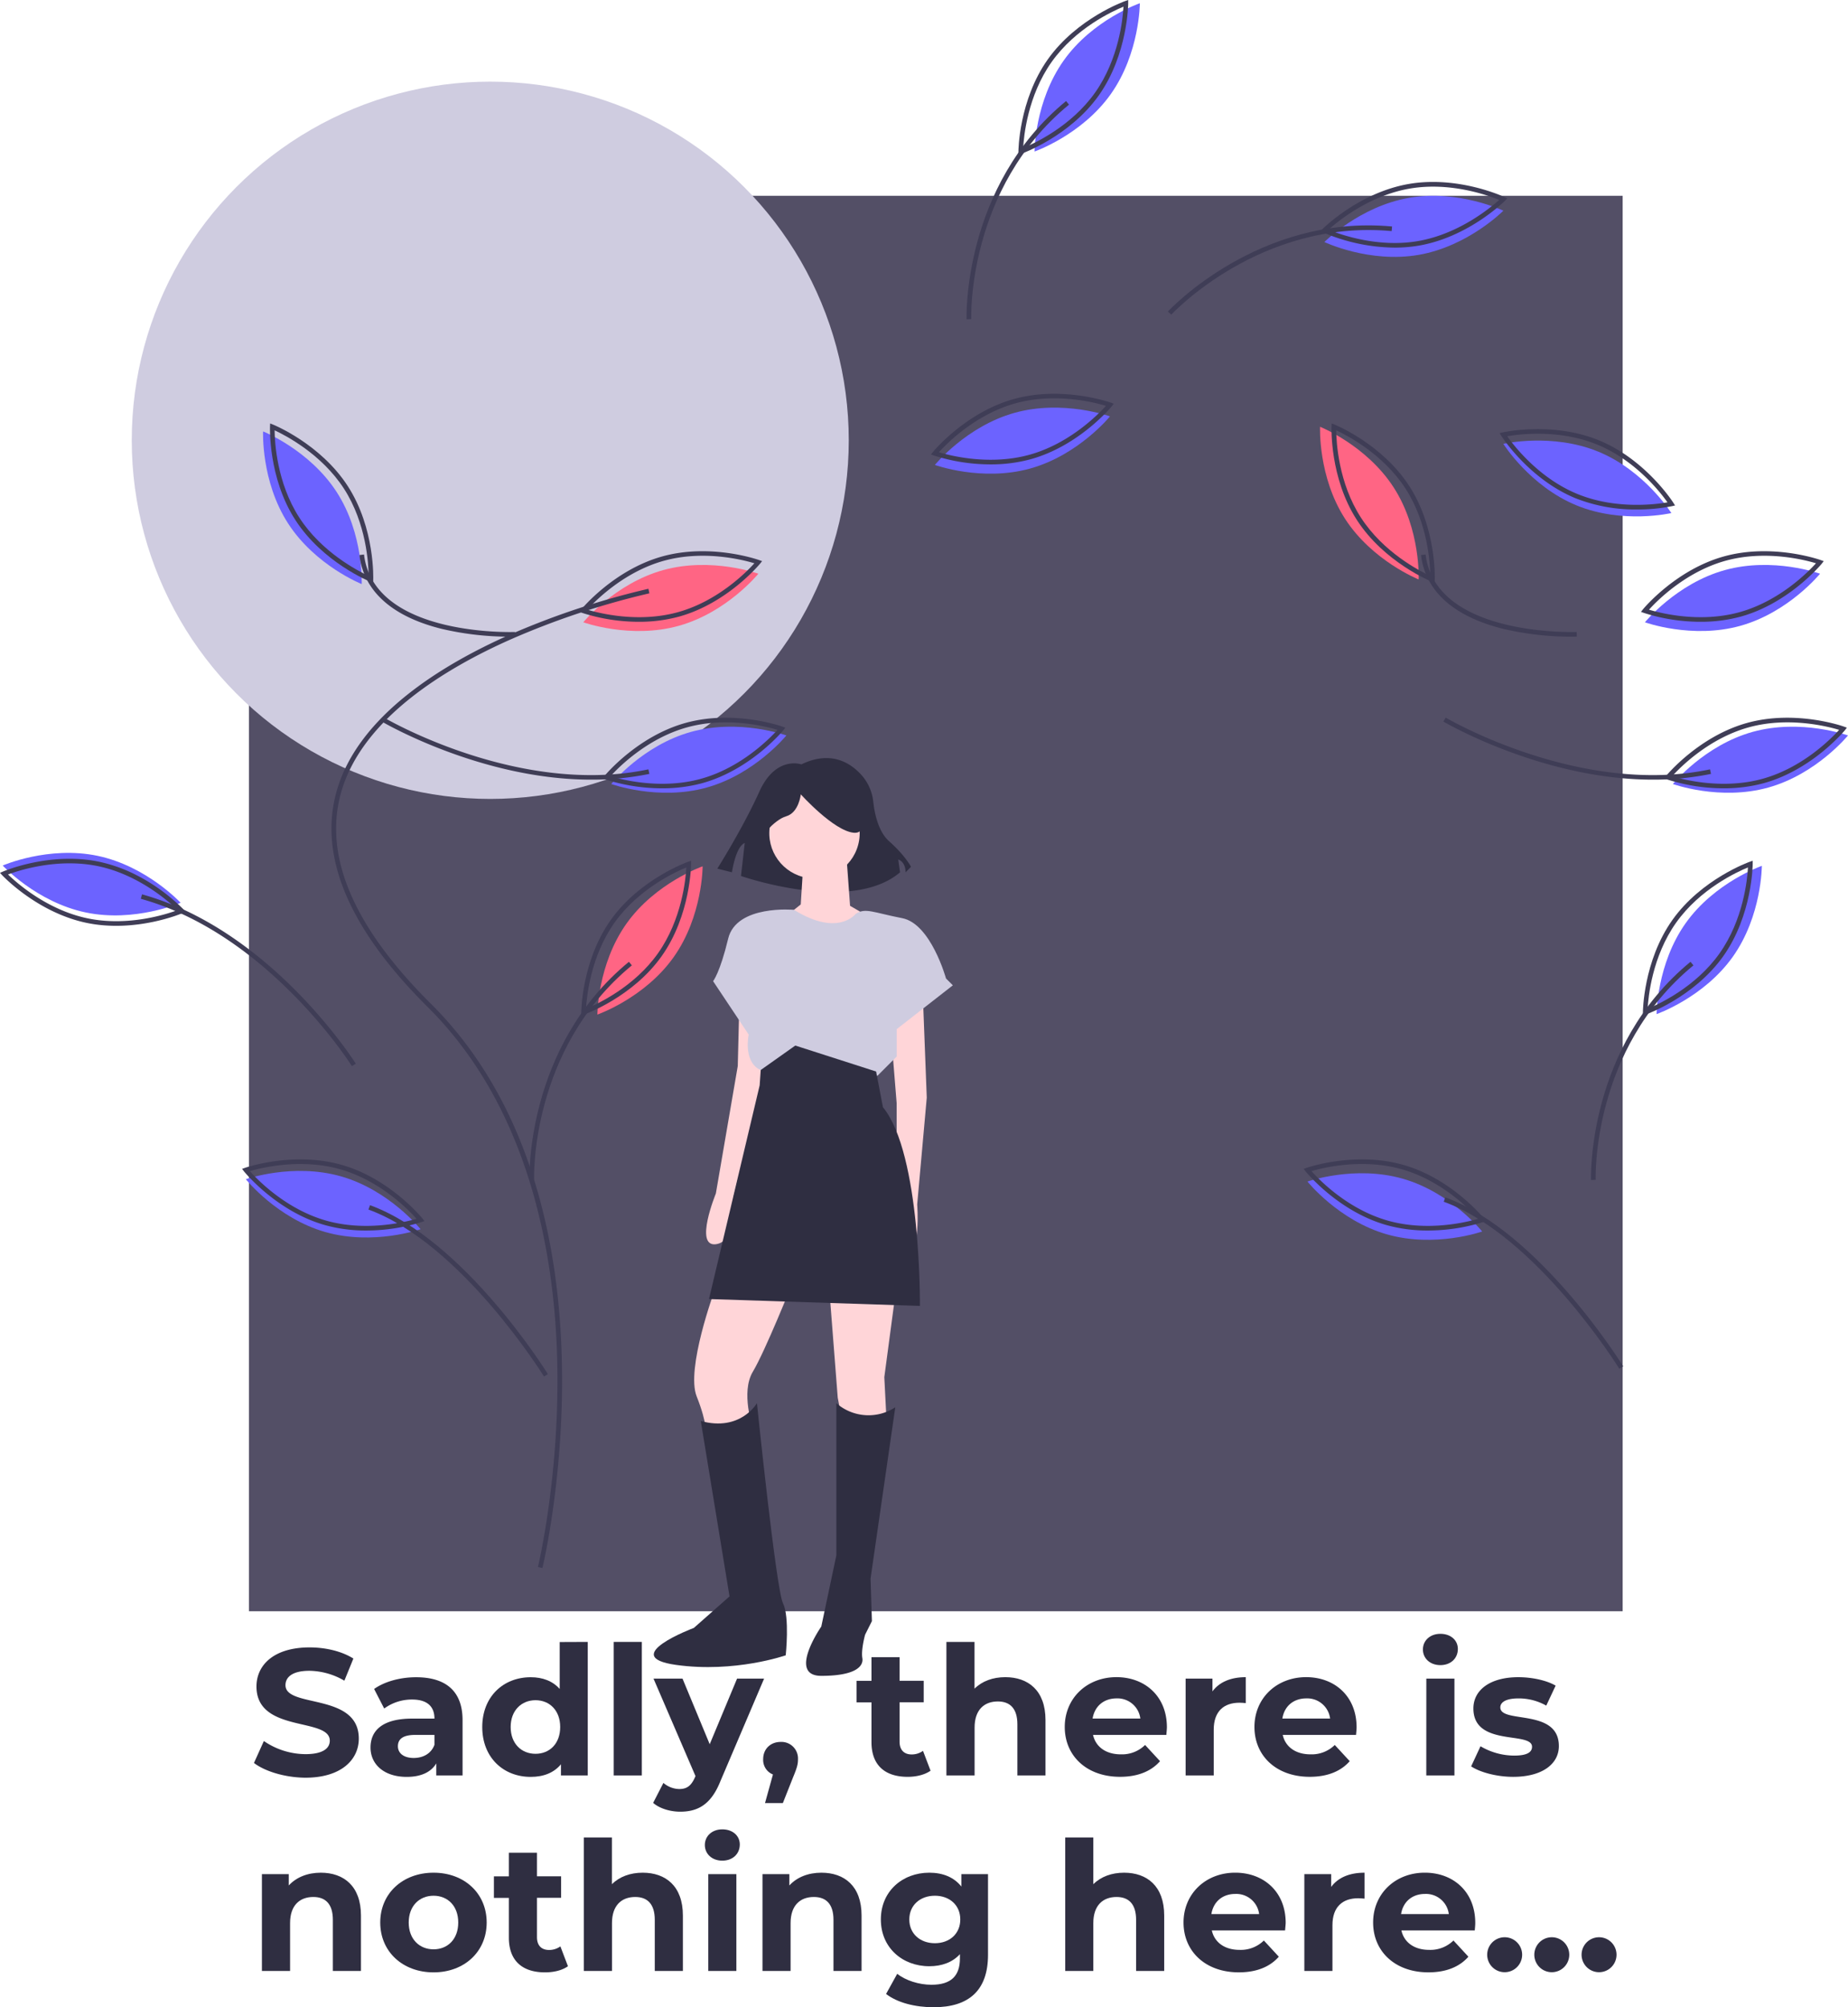 <svg xmlns="http://www.w3.org/2000/svg" viewBox="0 0 945.49 1026.55"><defs><style>.cls-1{fill:#534f66;}.cls-2{fill:#cfcce0;}.cls-3{fill:#6c63ff;}.cls-4{fill:#ff6584;}.cls-5{fill:#3f3d56;}.cls-6{fill:#2f2e41;}.cls-7{fill:#ffd5d8;}</style></defs><g id="Layer_2" data-name="Layer 2"><g id="nothing"><rect class="cls-1" x="127.36" y="100.13" width="702.84" height="723.9"/><circle class="cls-2" cx="250.83" cy="225.17" r="183.42"/><path class="cls-3" d="M725.93,130.33c-25.29,4.43-48.34-6.55-48.34-6.55s17.95-18.16,43.24-22.59,48.34,6.56,48.34,6.56S751.22,125.9,725.93,130.33Z"/><path class="cls-3" d="M709.56,631.27c-24.69-7.06-40.63-27-40.63-27s24.07-8.5,48.76-1.45,40.63,27,40.63,27S734.24,638.32,709.56,631.27Z"/><path class="cls-3" d="M904.64,402.79c-24.74,6.87-48.75-1.83-48.75-1.83s16.1-19.81,40.84-26.67,48.76,1.83,48.76,1.83S929.38,395.93,904.64,402.79Z"/><path class="cls-3" d="M890.34,320.08c-24.74,6.86-48.75-1.83-48.75-1.83s16.11-19.81,40.85-26.68,48.75,1.84,48.75,1.84S915.08,313.22,890.34,320.08Z"/><path class="cls-3" d="M568.3,48.14c-14.86,20.94-39,29.35-39,29.35S529.32,52,544.18,31s39-29.35,39-29.35S583.16,27.2,568.3,48.14Z"/><path class="cls-3" d="M527.06,239.62c-24.74,6.86-48.75-1.84-48.75-1.84s16.1-19.81,40.84-26.67,48.75,1.83,48.75,1.83S551.8,232.75,527.06,239.62Z"/><path class="cls-3" d="M147.4,267.71c-13.93-21.57-12.8-47.08-12.8-47.08s23.71,9.46,37.65,31,12.8,47.08,12.8,47.08S161.33,289.27,147.4,267.71Z"/><path class="cls-4" d="M347.19,320.08c-24.74,6.86-48.75-1.83-48.75-1.83s16.11-19.81,40.85-26.68S388,293.41,388,293.41,371.93,313.22,347.19,320.08Z"/><path class="cls-3" d="M166.41,630.08c-24.69-7.05-40.63-27-40.63-27s24.07-8.5,48.76-1.44,40.63,27,40.63,27S191.09,637.14,166.41,630.08Z"/><path class="cls-4" d="M344.65,489.52c-14.86,20.94-39,29.35-39,29.35s0-25.53,14.84-46.47,39-29.35,39-29.35S359.51,468.58,344.65,489.52Z"/><path class="cls-3" d="M886.57,489.28c-14.86,20.94-39,29.35-39,29.35s0-25.53,14.84-46.47,39-29.35,39-29.35S901.43,468.34,886.57,489.28Z"/><path class="cls-3" d="M361.49,402.79c-24.74,6.87-48.75-1.83-48.75-1.83s16.1-19.81,40.84-26.67,48.76,1.83,48.76,1.83S386.23,395.93,361.49,402.79Z"/><path class="cls-5" d="M277.53,801.92l-2.3-.55c.11-.47,11.28-47.13,9.86-105.53C283.77,642,271.2,567,218.75,514.94c-40.57-40.27-56.15-77.64-46.29-111.08,11.24-38.13,54-64,87.92-79.07a408.23,408.23,0,0,1,71.37-23.67l.49,2.32A405.28,405.28,0,0,0,261.3,327c-33.43,14.82-75.6,40.31-86.57,77.56-9.59,32.54,5.78,69.12,45.69,108.73,23.42,23.24,41,52.91,52.24,88.15,9,28.16,14,59.93,14.79,94.43C288.88,754.54,277.65,801.46,277.53,801.92Z"/><path class="cls-5" d="M270.87,603.49c0-.67-2.18-68,50.91-111.61l1.5,1.83c-52.19,42.91-50.07,109-50,109.68Z"/><path class="cls-5" d="M278.33,704c-.42-.67-42.25-68-89.82-85.41l.81-2.23c48.34,17.69,90.6,85.72,91,86.41Z"/><path class="cls-5" d="M302.42,398.73c-56.34,0-106.52-29.37-107.11-29.72l1.21-2c.68.41,69,40.39,135.23,26.45l.49,2.32A145,145,0,0,1,302.42,398.73Z"/><path class="cls-5" d="M260.64,325.61a151.65,151.65,0,0,1-34.68-4c-25.35-6.27-39.9-19.33-42.07-37.74l2.35-.28c5,42.16,76.56,39.66,77.27,39.62l.1,2.37S262.5,325.61,260.64,325.61Z"/><path class="cls-5" d="M297.4,519.36v-1.67c0-.26.16-26.15,15.06-47.16s39.3-29.7,39.54-29.78l1.57-.55v1.67c0,.25-.16,26.15-15.06,47.15s-39.3,29.7-39.54,29.79Zm53.75-75.74c-5.63,2.31-24.51,11-36.76,28.28s-14.24,38-14.56,44c5.63-2.31,24.51-11,36.76-28.29S350.83,449.69,351.15,443.62Z"/><path class="cls-5" d="M494.52,163.29c0-.67-2.18-68,50.91-111.61l1.5,1.83c-52.19,42.91-50.07,109-50,109.68Z"/><path class="cls-5" d="M521.05,79.16V77.49c0-.26.16-26.15,15.06-47.16S575.41.63,575.65.55L577.22,0V1.67c0,.25-.16,26.15-15.06,47.15h0c-14.91,21-39.3,29.7-39.54,29.79ZM574.8,3.42c-5.63,2.31-24.51,11-36.76,28.28s-14.24,38-14.56,44c5.63-2.31,24.51-11,36.76-28.29S574.48,9.49,574.8,3.42Z"/><path class="cls-5" d="M599.27,160.93l-1.74-1.6c.45-.5,46.27-49.83,114.7-43.5l-.22,2.36C644.77,112,599.72,160.43,599.27,160.93Z"/><path class="cls-5" d="M713.61,126.64a95,95,0,0,1-36.53-7.71l-1.51-.72,1.18-1.18c.18-.19,18.51-18.48,43.87-22.92s48.83,6.54,49.06,6.65l1.5.72L770,102.66c-.18.19-18.51,18.48-43.88,22.92A72.89,72.89,0,0,1,713.61,126.64Zm-33.9-9.15c5.62,2.31,25.17,9.41,46,5.76s36.83-17,41.33-21c-5.62-2.32-25.17-9.41-46-5.76S684.2,113.4,679.71,117.49Z"/><path class="cls-3" d="M806.49,258.42C782.75,248.63,769.15,227,769.15,227s24.88-5.75,48.62,4,37.34,31.39,37.34,31.39S830.23,268.2,806.49,258.42Z"/><path class="cls-5" d="M837.45,260.56A83.16,83.16,0,0,1,806,254.78c-23.81-9.82-37.75-31.64-37.89-31.86l-.89-1.41,1.62-.37c.26-.06,25.53-5.71,49.34,4.1S856,256.88,856.11,257.1l.89,1.41-1.63.37A89.77,89.77,0,0,1,837.45,260.56Zm-66.31-37.45c3.51,5,16.24,21.42,35.8,29.48s40.19,5.37,46.18,4.32c-3.51-5-16.24-21.41-35.81-29.48s-40.18-5.36-46.17-4.32Z"/><path class="cls-5" d="M338.83,403.16a95.17,95.17,0,0,1-29-4.51l-1.56-.57,1.05-1.29c.16-.2,16.63-20.19,41.44-27.07s49.23,1.77,49.47,1.86l1.57.56-1,1.3c-.16.2-16.63,20.18-41.45,27.07A77.12,77.12,0,0,1,338.83,403.16ZM312.35,397c5.82,1.76,26,6.92,46.36,1.27s35-20.46,39.09-25c-5.83-1.76-26-6.92-46.36-1.26S316.43,392.45,312.35,397Z"/><path class="cls-5" d="M506.87,237.5a95.18,95.18,0,0,1-29-4.52l-1.57-.57,1.05-1.29c.16-.2,16.63-20.19,41.45-27.07s49.22,1.77,49.47,1.86l1.56.57-1,1.29c-.16.2-16.63,20.19-41.44,27.07A77.24,77.24,0,0,1,506.87,237.5Zm-26.49-6.21c5.82,1.76,26,6.92,46.36,1.27s35-20.45,39.09-25c-5.82-1.76-26-6.93-46.36-1.27s-35,20.46-39.09,25Z"/><path class="cls-5" d="M327,318a95.17,95.17,0,0,1-29-4.51l-1.57-.57,1-1.29c.17-.2,16.63-20.19,41.45-27.07s49.23,1.77,49.47,1.86l1.57.56-1.05,1.3c-.17.2-16.63,20.18-41.45,27.07A77.23,77.23,0,0,1,327,318Zm-26.49-6.2c5.83,1.76,26,6.92,46.37,1.27s35-20.46,39.08-25c-5.82-1.76-26-6.92-46.36-1.26S304.6,307.25,300.51,311.76Z"/><path class="cls-5" d="M187.28,629.31a77.1,77.1,0,0,1-21.2-2.82c-24.76-7.08-41.07-27.2-41.23-27.4l-1-1.3,1.57-.56c.25-.08,24.72-8.54,49.48-1.46s41.07,27.2,41.24,27.4l1,1.3-1.57.55A94.79,94.79,0,0,1,187.28,629.31Zm-20.55-5.1c20.35,5.82,40.53.82,46.37-.89-4-4.55-18.54-19.46-38.89-25.28s-40.53-.81-46.37.9c4,4.54,18.55,19.46,38.89,25.27Z"/><path class="cls-5" d="M190.89,298.08l-1.54-.62c-.24-.1-24.24-9.85-38.21-31.48h0c-14-21.63-13-47.51-13-47.77l.07-1.66,1.55.62c.24.09,24.23,9.84,38.2,31.47s13,47.51,13,47.77ZM153.13,264.7c11.48,17.77,30,27.3,35.49,29.85-.06-6.08-1.15-26.85-12.63-44.62s-30-27.3-35.49-29.86C140.55,226.16,141.64,246.92,153.13,264.7Z"/><path class="cls-5" d="M814,603.49c0-.67-2.18-68,50.91-111.61l1.5,1.83c-52.19,42.91-50.07,109-50,109.68Z"/><path class="cls-5" d="M828.48,700c-.42-.67-42.25-68-89.82-85.41l.81-2.23c48.34,17.69,90.6,85.72,91,86.41Z"/><path class="cls-5" d="M845.57,398.73c-56.34,0-106.52-29.37-107.11-29.72l1.21-2c.68.41,69,40.39,135.23,26.45l.49,2.32A145,145,0,0,1,845.57,398.73Z"/><path class="cls-5" d="M803.79,325.61a151.71,151.71,0,0,1-34.68-4c-25.35-6.27-39.9-19.33-42.07-37.74l2.35-.28c5,42.15,76.55,39.65,77.27,39.62l.1,2.37S805.65,325.61,803.79,325.61Z"/><path class="cls-5" d="M840.56,519.36v-1.67c0-.26.16-26.15,15.06-47.16s39.3-29.7,39.54-29.78l1.57-.55v1.67c0,.25-.16,26.15-15.06,47.15h0c-14.91,21-39.3,29.7-39.54,29.79Zm53.74-75.74c-5.63,2.31-24.51,11-36.76,28.28s-14.24,38-14.56,44c5.63-2.31,24.51-11,36.76-28.29S894,449.69,894.3,443.62Z"/><path class="cls-5" d="M882,403.16a95.17,95.17,0,0,1-29-4.51l-1.56-.57,1-1.29c.16-.2,16.63-20.19,41.44-27.07s49.23,1.77,49.47,1.86l1.57.56-1,1.3c-.16.2-16.63,20.18-41.45,27.07h0A77.12,77.12,0,0,1,882,403.16ZM855.5,397c5.82,1.76,26,6.92,46.36,1.27h0c20.39-5.66,35-20.46,39.09-25-5.83-1.76-26-6.92-46.36-1.26S859.58,392.45,855.5,397Z"/><path class="cls-3" d="M49.92,437.69c25.13,5.27,42.47,24,42.47,24S69,471.91,43.85,466.65s-42.47-24-42.47-24S24.79,432.43,49.92,437.69Z"/><path class="cls-5" d="M100.53,468.42c50.05,25.87,81.15,75,81.51,75.58l-2,1.25c-.42-.67-42.78-67.56-108-85.58l.63-2.28A144.51,144.51,0,0,1,100.53,468.42Z"/><path class="cls-5" d="M70.22,447.77a95.14,95.14,0,0,1,23.65,17.3L95,466.3l-1.53.66c-.23.11-24,10.3-49.25,5S1.31,447.81,1.13,447.62L0,446.4l1.53-.67c.23-.1,24-10.3,49.25-5h0A77.15,77.15,0,0,1,70.22,447.77Zm20.67,17.67C86.53,461.2,71,447.36,50.29,443h0c-20.71-4.34-40.48,2.1-46.18,4.23,4.36,4.24,19.89,18.07,40.6,22.41S85.19,467.57,90.89,465.44Z"/><path class="cls-5" d="M870.15,318a95.17,95.17,0,0,1-29-4.51l-1.57-.57,1-1.29c.17-.2,16.63-20.19,41.45-27.07s49.23,1.77,49.47,1.86l1.57.56-1,1.3c-.17.2-16.63,20.18-41.45,27.07h0A77.23,77.23,0,0,1,870.15,318Zm-26.48-6.2c5.82,1.76,26,6.92,46.36,1.27h0c20.39-5.66,35-20.46,39.08-25-5.82-1.76-26-6.92-46.36-1.26s-35,20.45-39.08,25Z"/><path class="cls-5" d="M730.43,629.31a77.1,77.1,0,0,1-21.2-2.82c-24.76-7.08-41.07-27.2-41.23-27.4l-1-1.3,1.57-.56c.25-.08,24.72-8.54,49.48-1.46s41.07,27.2,41.23,27.4l1,1.3-1.57.55A94.79,94.79,0,0,1,730.43,629.31ZM671,598.94c4,4.54,18.54,19.46,38.89,25.27h0c20.35,5.82,40.53.82,46.37-.89-4-4.55-18.54-19.46-38.89-25.28S676.83,597.22,671,598.94Z"/><path class="cls-4" d="M688.18,265.34c-13.93-21.57-12.8-47.08-12.8-47.08s23.72,9.46,37.65,31,12.8,47.08,12.8,47.08S702.12,286.9,688.18,265.34Z"/><path class="cls-5" d="M734,298.08l-1.54-.62c-.24-.1-24.24-9.85-38.21-31.48h0c-14-21.63-13-47.51-13-47.77l.07-1.66,1.55.62c.24.09,24.23,9.84,38.2,31.47s13,47.51,13,47.77ZM696.28,264.7c11.49,17.79,30,27.3,35.49,29.85-.06-6.08-1.15-26.85-12.63-44.62s-30-27.3-35.49-29.86C683.7,226.16,684.79,246.92,696.28,264.7Z"/><path class="cls-6" d="M410,390.92s-13.1-4.68-21.52,14S367,444.24,367,444.24l7.48,1.87s1.87-13.1,6.55-15L379.11,448s56.13,19.64,81.38-1.87l-.93-6.55s3.74.93,3.74,6.55l2.8-2.81s-2.8-5.61-11.22-13.1c-5.53-4.91-7.43-14.25-8.08-20.09a24.33,24.33,0,0,0-5.6-13.25C435.61,390.38,425.41,383.48,410,390.92Z"/><path class="cls-7" d="M472.06,506.69l2.1,54.66L469.26,616s2.1,26.63-6.31,24.53-4.2-21-4.2-21V564.15l-3.51-43.44Z"/><path class="cls-7" d="M378.16,517.2l-.7,28L366.25,610.4s-11.22,27.33,0,25.93,9.11-24.52,9.11-24.52l14.71-58.17-1.4-34.33Z"/><path class="cls-7" d="M365.55,660.16s-14.72,39.94-9.11,54,4.9,20.32,4.9,20.32l23.83-4.21s-6.31-18.22,0-28.73S405.49,656,405.49,656Z"/><polygon class="cls-7" points="424.41 660.86 428.61 714.82 431.42 729.53 453.84 731.64 452.44 704.31 458.05 662.26 424.41 660.86"/><path class="cls-6" d="M458.05,719.72a25,25,0,0,1-30.14-2.1v77.79l-7.71,36.43s-17.51,25.23,0,25.23,21.73-4.9,21-9.11,1.4-11.91,1.4-11.91l3.5-7-.7-21.72Z"/><path class="cls-6" d="M387.27,717.62s-8.41,14.72-28.73,9.11l14.71,89.7L355,832.55s-39.24,14.71-9.11,18.92S402,846.56,402,846.56s2.1-19.62-1.41-26.63S387.27,717.62,387.27,717.62Z"/><circle class="cls-7" cx="416.7" cy="426.11" r="23.12" transform="translate(-70.65 769.17) rotate(-80.78)"/><polygon class="cls-7" points="411.1 440.12 409.69 462.55 402.69 468.15 430.72 485.67 443.33 468.15 434.92 463.25 432.82 434.51 411.1 440.12"/><path class="cls-2" d="M437.72,467.45s-9,11.84-31.48-2.14c0,0-29.48-2.76-33.69,14.75s-7.71,21.73-7.71,21.73l18.22,27.33s-2.8,12.61,4.91,17.52,61,3.5,61,3.5l9.81-9.81v-14l28.73-22.42-3.51-3.5s-7.7-28-22.42-30.84S442.63,464,437.72,467.45Z"/><path class="cls-6" d="M406.89,534.72l-17.68,12.51-.54,7.82L362.74,664.36l107.92,3.51s.7-77.79-18.92-101.61L448.24,548Z"/><path class="cls-6" d="M388.23,429.63s7.48-10.29,14-12.16,7.48-11.23,7.48-11.23,16.84,18.71,27.13,19.65.93-22.46.93-22.46l-18.7-4.67-17.78,1.87-14,9.35Z"/><path class="cls-6" d="M129.94,901.62,135,890.4a38,38,0,0,0,21.29,6.71c8.84,0,12.44-2.94,12.44-6.9,0-12.05-37.51-3.77-37.51-27.69,0-10.94,8.85-20,27.19-20,8.11,0,16.4,1.93,22.39,5.7l-4.61,11.32a36.4,36.4,0,0,0-17.88-5.06c-8.84,0-12.25,3.31-12.25,7.36,0,11.87,37.51,3.68,37.51,27.32,0,10.76-8.94,20-27.38,20C146,909.07,135.65,906,129.94,901.62Z"/><path class="cls-6" d="M236.66,879.73V908H223.21v-6.16c-2.68,4.5-7.84,6.9-15.12,6.9-11.61,0-18.52-6.44-18.52-15,0-8.74,6.17-14.81,21.29-14.81h11.42c0-6.16-3.68-9.75-11.42-9.75a23.89,23.89,0,0,0-14.29,4.6l-5.16-10c5.44-3.86,13.46-6,21.38-6C227.91,857.74,236.66,864.73,236.66,879.73Zm-14.38,12.6v-5.06h-9.86c-6.73,0-8.84,2.48-8.84,5.8,0,3.58,3,6,8.11,6C216.48,899.05,220.63,896.84,222.28,892.33Z"/><path class="cls-6" d="M300.71,839.71V908H287v-5.7c-3.59,4.32-8.85,6.44-15.48,6.44-14,0-24.79-9.94-24.79-25.49s10.78-25.48,24.79-25.48c6.08,0,11.24,1.93,14.84,6v-24Zm-14.1,43.51c0-8.55-5.53-13.7-12.62-13.7s-12.72,5.15-12.72,13.7,5.53,13.71,12.72,13.71S286.61,891.78,286.61,883.22Z"/><path class="cls-6" d="M314,839.71h14.38V908H314Z"/><path class="cls-6" d="M390.94,858.48,368.55,911c-4.8,12-11.62,15.54-20.56,15.54-5.07,0-10.6-1.65-13.82-4.51l5.25-10.21a12.73,12.73,0,0,0,8.11,3.13c4,0,6.18-1.75,8.11-6.16l.19-.46-21.48-49.86h14.84l13.92,33.57,14-33.57Z"/><path class="cls-6" d="M408.27,899.69c0,2.39-.37,4.14-2.49,9.2l-5.25,13.25H391.4l4.06-14.63a8,8,0,0,1-5-7.82c0-5.34,3.87-8.83,8.94-8.83A8.46,8.46,0,0,1,408.27,899.69Z"/><path class="cls-6" d="M476.1,905.58c-3,2.11-7.28,3.13-11.71,3.13-11.7,0-18.52-6-18.52-17.76V870.62h-7.65v-11h7.65V847.53h14.38v12.05H472.6v11H460.25v20.15c0,4.23,2.3,6.53,6.17,6.53a9.76,9.76,0,0,0,5.81-1.84Z"/><path class="cls-6" d="M534.9,879.63V908H520.52V881.84c0-8-3.69-11.68-10-11.68-6.92,0-11.89,4.23-11.89,13.34V908H484.21V839.71h14.38v23.92c3.87-3.87,9.4-5.89,15.76-5.89C526.05,857.74,534.9,864.55,534.9,879.63Z"/><path class="cls-6" d="M596.74,887.27H559.23c1.38,6.16,6.64,9.94,14.19,9.94a16.81,16.81,0,0,0,12.44-4.79l7.65,8.28c-4.6,5.25-11.52,8-20.46,8-17.14,0-28.29-10.77-28.29-25.49s11.34-25.48,26.45-25.48c14.56,0,25.81,9.75,25.81,25.67C597,884.51,596.83,886.08,596.74,887.27ZM559,878.9h24.43a11.78,11.78,0,0,0-12.17-10.3C564.76,868.6,560.06,872.55,559,878.9Z"/><path class="cls-6" d="M637.38,857.74V871c-1.19-.09-2.12-.19-3.22-.19-7.93,0-13.18,4.33-13.18,13.8V908H606.6V858.48h13.73V865C623.84,860.22,629.73,857.74,637.38,857.74Z"/><path class="cls-6" d="M693.79,887.27H656.28c1.38,6.16,6.64,9.94,14.19,9.94a16.81,16.81,0,0,0,12.44-4.79l7.65,8.28c-4.6,5.25-11.52,8-20.46,8-17.14,0-28.29-10.77-28.29-25.49s11.34-25.48,26.45-25.48c14.56,0,25.81,9.75,25.81,25.67C694.07,884.51,693.88,886.08,693.79,887.27Zm-37.7-8.37h24.43a11.78,11.78,0,0,0-12.17-10.3C661.81,868.6,657.11,872.55,656.09,878.9Z"/><path class="cls-6" d="M728,843.57c0-4.5,3.6-8,8.94-8s8.94,3.31,8.94,7.73c0,4.78-3.59,8.28-8.94,8.28S728,848.08,728,843.57Zm1.75,14.91h14.38V908H729.73Z"/><path class="cls-6" d="M752.68,903.37l4.79-10.3a34,34,0,0,0,17.24,4.78c6.63,0,9.12-1.75,9.12-4.51,0-8.09-30,.19-30-19.59,0-9.39,8.48-16,23-16,6.82,0,14.38,1.56,19.08,4.32l-4.8,10.22a28.5,28.5,0,0,0-14.28-3.68c-6.45,0-9.22,2-9.22,4.6,0,8.46,29.95.27,29.95,19.77,0,9.2-8.57,15.74-23.4,15.74C765.77,908.71,757.29,906.41,752.68,903.37Z"/><path class="cls-6" d="M184.68,979.63V1008H170.3V981.84c0-8-3.68-11.68-10-11.68-6.91,0-11.89,4.23-11.89,13.34V1008H134V958.48h13.74v5.79c3.87-4.23,9.67-6.53,16.4-6.53C175.83,957.74,184.68,964.55,184.68,979.63Z"/><path class="cls-6" d="M194.54,983.22c0-14.9,11.52-25.48,27.28-25.48S249,968.32,249,983.22s-11.43,25.49-27.19,25.49S194.54,998.13,194.54,983.22Zm39.91,0c0-8.55-5.44-13.7-12.63-13.7s-12.71,5.15-12.71,13.7,5.52,13.71,12.71,13.71S234.45,991.78,234.45,983.22Z"/><path class="cls-6" d="M290.58,1005.58c-2.95,2.11-7.28,3.13-11.71,3.13-11.7,0-18.52-6-18.52-17.76V970.62H252.7v-11h7.65V947.53h14.38v12.05h12.35v11H274.73v20.15c0,4.23,2.3,6.53,6.17,6.53a9.76,9.76,0,0,0,5.81-1.84Z"/><path class="cls-6" d="M349.38,979.63V1008H335V981.84c0-8-3.69-11.68-10-11.68-6.92,0-11.89,4.23-11.89,13.34V1008H298.69V939.71h14.38v23.92c3.87-3.87,9.4-5.89,15.76-5.89C340.53,957.74,349.38,964.55,349.38,979.63Z"/><path class="cls-6" d="M360.62,943.57c0-4.5,3.6-8,8.94-8s8.94,3.31,8.94,7.73c0,4.78-3.59,8.28-8.94,8.28S360.62,948.08,360.62,943.57Zm1.75,14.91h14.38V1008H362.37Z"/><path class="cls-6" d="M440.8,979.63V1008H426.43V981.84c0-8-3.69-11.68-10.05-11.68-6.91,0-11.89,4.23-11.89,13.34V1008H390.11V958.48h13.74v5.79c3.87-4.23,9.67-6.53,16.4-6.53C432,957.74,440.8,964.55,440.8,979.63Z"/><path class="cls-6" d="M505.5,958.48v41.21c0,18.4-9.95,26.86-27.83,26.86-9.4,0-18.53-2.3-24.33-6.8l5.71-10.31c4.24,3.41,11.15,5.61,17.51,5.61,10.14,0,14.57-4.6,14.57-13.52v-2.12c-3.78,4.14-9.22,6.17-15.67,6.17-13.74,0-24.79-9.48-24.79-23.92s11.05-23.92,24.79-23.92c6.91,0,12.62,2.3,16.4,7.08v-6.34Zm-14.19,23.18c0-7.27-5.44-12.14-13-12.14s-13.08,4.87-13.08,12.14,5.53,12.14,13.08,12.14S491.31,988.93,491.31,981.66Z"/><path class="cls-6" d="M595.64,979.63V1008H581.26V981.84c0-8-3.69-11.68-10-11.68-6.91,0-11.89,4.23-11.89,13.34V1008H545V939.71h14.37v23.92c3.88-3.87,9.41-5.89,15.76-5.89C586.79,957.74,595.64,964.55,595.64,979.63Z"/><path class="cls-6" d="M657.48,987.27H620c1.38,6.16,6.63,9.94,14.19,9.94a16.81,16.81,0,0,0,12.44-4.79l7.65,8.28c-4.6,5.25-11.52,8-20.46,8-17.14,0-28.29-10.77-28.29-25.49s11.33-25.48,26.45-25.48c14.56,0,25.81,9.75,25.81,25.67C657.76,984.51,657.57,986.08,657.48,987.27Zm-37.7-8.37h24.43A11.78,11.78,0,0,0,632,968.6C625.5,968.6,620.8,972.55,619.78,978.9Z"/><path class="cls-6" d="M698.12,957.74V971c-1.2-.09-2.12-.19-3.22-.19-7.93,0-13.18,4.33-13.18,13.8V1008H667.34V958.48h13.73V965C684.58,960.22,690.47,957.74,698.12,957.74Z"/><path class="cls-6" d="M754.53,987.27H717c1.38,6.16,6.63,9.94,14.19,9.94a16.83,16.83,0,0,0,12.44-4.79l7.65,8.28c-4.61,5.25-11.52,8-20.46,8-17.14,0-28.29-10.77-28.29-25.49s11.33-25.48,26.45-25.48c14.56,0,25.8,9.75,25.8,25.67C754.8,984.51,754.62,986.08,754.53,987.27Zm-37.7-8.37h24.43a11.78,11.78,0,0,0-12.17-10.3C722.55,968.6,717.85,972.55,716.83,978.9Z"/><path class="cls-6" d="M760.89,999.69a8.94,8.94,0,0,1,17.88,0,8.94,8.94,0,1,1-17.88,0Z"/><path class="cls-6" d="M785,999.69a8.94,8.94,0,0,1,17.88,0,8.94,8.94,0,1,1-17.88,0Z"/><path class="cls-6" d="M809.18,999.69a8.94,8.94,0,0,1,17.88,0,8.94,8.94,0,1,1-17.88,0Z"/></g></g></svg>